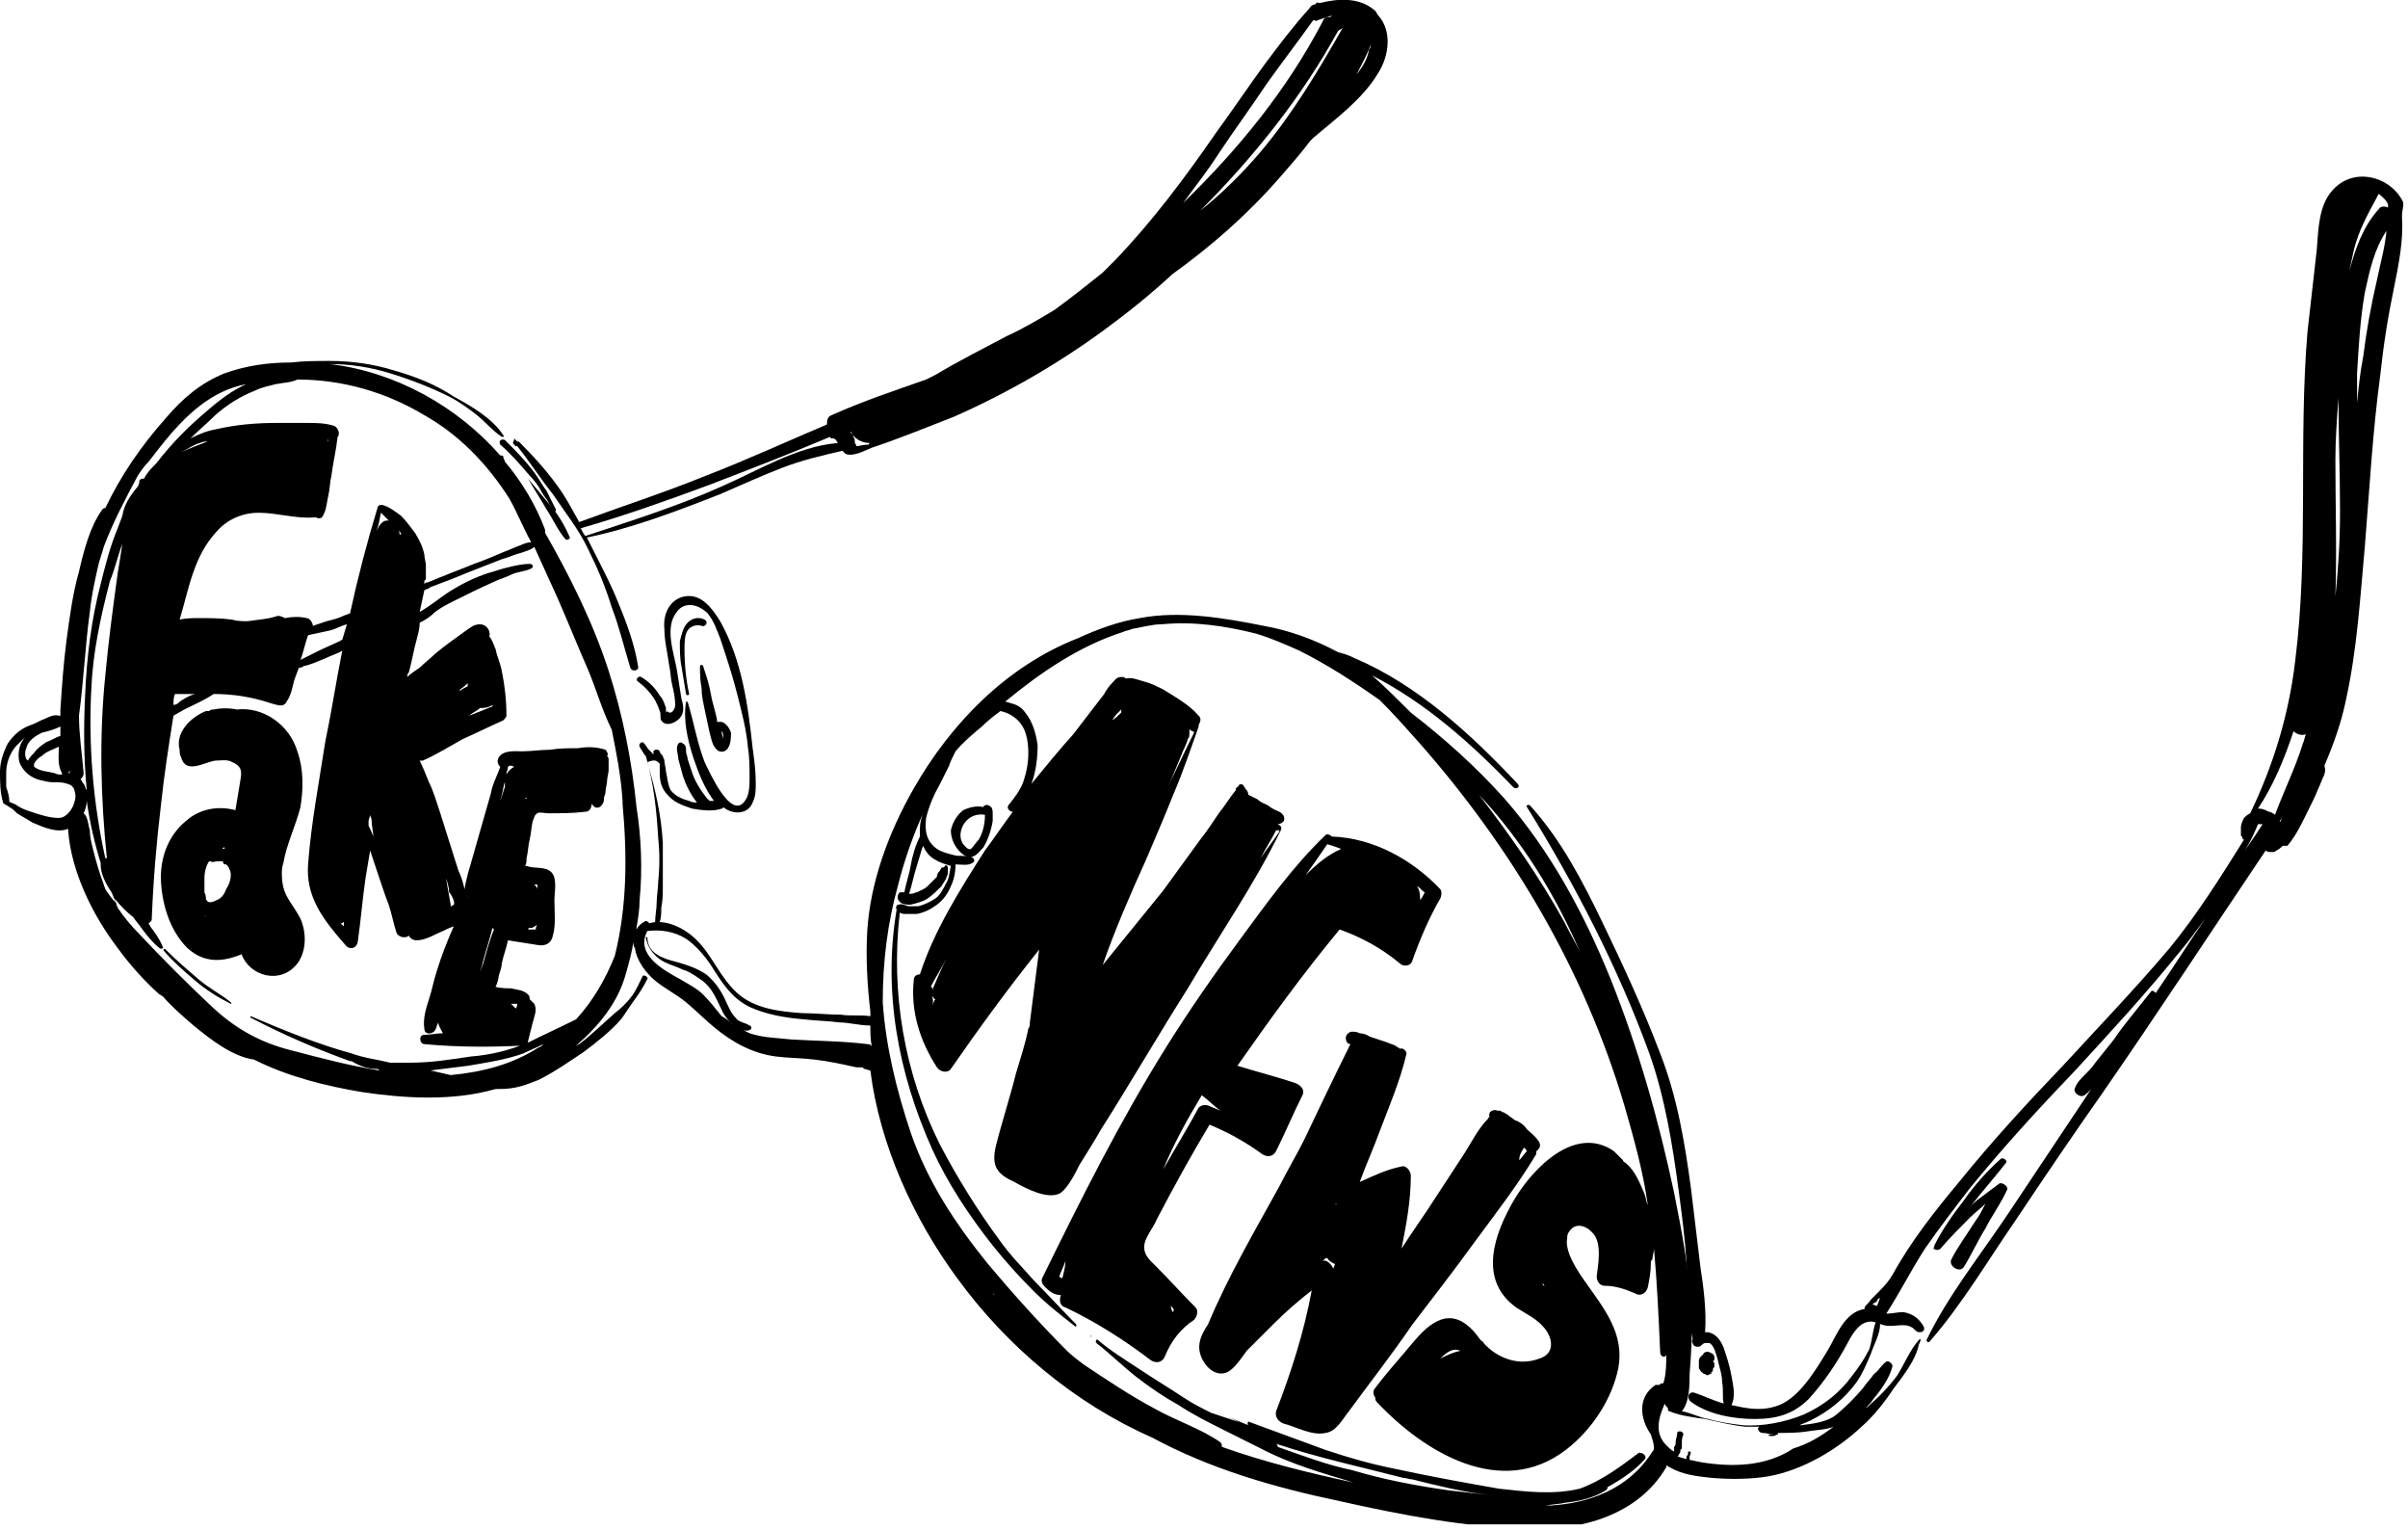 <svg width="274" height="174" viewBox="0 0 274 174" fill="none" xmlns="http://www.w3.org/2000/svg">
<g clip-path="url(#clip0_7_1460)">
<path d="M28.019 106.437C28.019 106.437 28.019 106.613 28.019 106.437C28.019 106.613 28.019 106.613 28.019 106.437C28.019 106.613 28.019 106.613 28.019 106.437ZM25.552 96.392V96.568C25.375 96.568 25.199 96.392 25.023 96.392C25.375 96.568 25.375 96.392 25.552 96.392ZM23.261 104.146C23.261 104.146 23.437 104.146 23.437 104.322C23.437 104.146 23.437 104.322 23.261 104.146C23.437 104.322 23.437 104.322 23.261 104.146C23.437 104.146 23.437 104.146 23.261 104.146ZM25.728 98.331C25.728 98.331 25.728 98.507 25.728 98.331C25.904 98.507 25.904 98.507 25.904 98.507C25.904 98.507 26.08 98.683 26.08 98.859C26.256 99.035 26.256 99.388 26.256 99.564C26.256 100.093 26.08 100.621 25.728 101.15C25.552 101.679 25.199 102.207 24.671 102.384C24.318 102.56 23.966 102.736 23.613 102.56C23.613 102.56 23.613 102.384 23.437 102.384C23.437 102.031 23.437 101.855 23.261 101.502C23.261 100.974 23.261 100.445 23.261 99.916C23.261 99.212 23.437 98.507 23.789 97.978H23.966C24.142 98.154 24.494 97.978 24.671 97.978H24.847C24.671 97.978 25.023 97.978 25.023 97.978C25.023 97.978 25.199 97.978 25.375 97.978C25.375 98.331 25.552 98.331 25.728 98.331C25.552 98.331 25.552 98.331 25.728 98.331ZM32.777 102.207C32.248 101.326 32.072 100.445 32.072 99.388C32.072 99.035 32.072 98.683 32.248 98.154C32.6 96.04 33.658 93.925 34.186 91.81C34.539 89.696 34.539 87.405 33.834 85.466C32.953 82.471 29.957 80.356 26.961 80.709C26.08 80.532 25.199 80.532 24.318 80.709C24.142 80.709 23.966 80.709 23.789 80.885H23.613H23.437C21.675 81.59 19.913 83.352 20.441 85.29C20.441 85.643 20.441 85.819 20.617 86.171C21.146 88.11 23.261 86.7 24.494 86.524C25.023 86.524 25.904 86.347 26.433 86.7C27.666 87.229 27.49 87.933 27.314 88.991C27.138 90.048 26.961 91.106 26.785 92.163C24.847 91.634 22.732 91.987 21.146 93.396C19.032 95.159 18.15 97.802 18.327 100.445C18.503 103.088 19.384 105.908 21.322 107.846C23.261 109.609 25.375 109.432 27.49 108.551C28.371 111.018 31.895 112.076 33.834 109.609C34.891 108.199 34.891 106.084 34.186 104.498C33.834 103.793 33.305 103.088 32.777 102.207Z" fill="black"/>
<path d="M132.342 133.046C133.575 130.05 135.161 127.23 136.747 124.587C137.452 125.116 138.157 125.821 138.862 126.349C138.509 126.173 137.981 125.997 137.628 125.821C137.276 125.645 136.747 125.645 136.395 125.997C135.161 128.288 133.751 130.579 132.342 133.046ZM133.223 148.553C133.399 148.729 133.575 148.905 133.575 149.082L133.399 149.258C133.399 149.082 133.223 148.905 133.223 148.553ZM130.932 152.254C130.932 152.254 131.108 152.254 130.932 152.254C131.108 152.254 131.108 152.254 130.932 152.254C131.108 152.254 130.932 152.254 130.932 152.254ZM120.887 145.381C120.711 145.381 120.711 145.381 120.535 145.205C120.711 144.676 121.064 143.971 121.24 143.443C121.24 143.971 121.064 144.676 120.887 145.381ZM161.242 100.798C161.594 100.974 161.77 101.326 162.123 101.502C161.946 101.855 161.77 102.207 161.594 102.384C161.594 102.031 161.594 101.326 161.242 100.798ZM143.796 128.816C143.972 128.816 143.796 128.816 143.796 128.816V128.816ZM124.764 145.734C124.764 145.91 124.94 145.91 124.94 146.086C124.94 145.91 124.94 145.91 124.764 145.734C124.764 145.91 124.764 145.734 124.764 145.734ZM151.021 96.04C151.021 96.04 151.197 96.04 151.021 96.04C151.726 96.216 152.078 96.392 152.607 96.568C151.021 97.273 149.787 98.331 148.554 99.564C149.435 98.331 150.316 97.097 151.021 96.04ZM131.637 144.148C130.756 143.266 130.051 142.738 130.227 141.504C130.403 140.623 131.284 139.566 131.637 138.685C133.575 134.984 135.514 131.46 137.628 127.935C139.743 128.816 141.681 129.874 143.62 131.284C144.148 131.636 144.853 131.636 145.206 130.931C146.263 128.816 147.144 126.702 148.201 124.587C148.554 123.882 147.849 123.354 147.32 123.177C145.206 122.473 143.091 121.944 140.8 121.239C144.501 115.952 148.201 110.842 152.431 105.732C154.898 106.613 157.189 107.846 159.303 109.609C159.656 109.961 160.537 109.961 160.713 109.256C161.594 106.789 162.651 104.322 163.885 102.207C164.061 101.855 164.061 101.326 163.885 101.15C160.713 97.802 156.307 95.335 151.55 95.159C151.373 94.982 151.021 94.806 150.845 94.982C147.144 98.507 144.148 102.736 141.153 106.789C138.157 110.842 135.337 114.895 132.694 119.124C127.407 127.583 123.002 136.394 118.596 145.381C118.42 145.734 118.596 146.086 118.949 146.438C119.478 146.967 120.006 147.32 120.711 147.32C120.535 147.848 120.535 148.553 121.24 148.729C124.588 150.315 127.936 152.43 130.932 154.721C131.46 155.073 132.165 155.073 132.518 154.368C133.223 152.606 134.28 151.196 135.866 150.139C136.218 149.787 136.395 149.082 136.042 148.729C134.456 147.143 133.046 145.557 131.637 144.148Z" fill="black"/>
<path d="M173.399 130.579C173.575 130.579 173.575 130.755 173.752 130.931C173.399 131.284 173.223 131.636 172.87 131.988C172.87 131.46 173.047 131.107 173.399 130.579ZM150.491 143.443C150.667 143.266 150.843 143.09 151.019 143.09C151.195 143.443 151.548 143.619 151.9 143.795C151.9 143.971 151.724 144.148 151.724 144.324C151.372 143.619 150.843 143.266 150.491 143.443ZM152.077 136.923C152.077 137.099 151.9 137.099 152.077 136.923C151.9 137.099 151.9 136.923 152.077 136.923ZM167.76 141.328C170.227 137.98 172.694 134.808 174.809 131.284C174.809 131.107 174.809 131.107 174.809 130.931C174.985 130.931 174.985 130.755 175.161 130.579C175.338 130.226 175.161 129.874 174.985 129.698C174.633 129.169 174.104 128.816 173.752 128.464C173.399 127.935 172.87 127.583 172.342 127.407C172.166 127.23 171.813 127.054 171.637 126.878C171.461 126.702 171.284 126.702 171.108 126.526C170.932 126.526 170.932 126.526 170.756 126.349H170.58H170.403C170.051 126.173 169.698 126.349 169.522 126.526C169.522 126.702 169.346 126.878 169.522 127.054C169.522 127.054 169.346 127.054 169.346 127.23C168.113 128.464 167.408 130.05 166.35 131.636C165.293 133.222 164.412 134.632 163.355 136.218C162.121 138.156 160.711 140.095 159.478 142.033C160.006 139.39 160.535 136.57 160.535 133.751C160.535 133.222 160.006 132.517 159.478 132.693C157.716 133.046 156.306 133.751 154.72 134.455C155.425 132.517 156.306 130.579 157.011 128.64C158.068 125.821 159.302 123.001 160.006 120.005C160.183 119.653 159.654 119.124 159.302 119.301C159.125 119.124 158.949 119.124 158.773 118.948C158.42 118.772 158.244 118.772 157.892 118.596C157.363 118.42 156.834 118.243 156.306 118.067C156.13 118.067 155.953 117.891 155.777 117.891C155.601 117.715 155.072 117.538 154.72 117.538C154.367 117.362 154.191 117.362 153.839 117.362C153.486 117.362 153.134 117.715 153.134 118.067C153.134 118.42 153.31 118.772 153.663 118.772C151.9 122.296 150.138 125.997 148.376 129.698C147.495 131.46 146.438 133.222 145.556 134.984C142.737 140.095 139.741 145.205 137.45 150.668C136.745 151.725 136.217 152.782 136.569 154.016C136.922 155.249 138.155 156.659 139.565 156.13C140.446 155.778 141.327 154.368 141.856 153.663C142.913 152.606 143.794 151.725 144.852 150.668C146.261 149.258 147.671 148.024 149.257 146.791C148.376 151.549 146.966 155.954 145.204 160.536C145.028 161.241 145.556 161.77 146.085 161.946C147.495 162.298 149.257 163.355 150.843 163.003C152.077 162.827 152.781 161.417 153.486 160.536C155.953 157.188 158.42 154.016 160.711 150.668C163.002 147.672 165.469 144.5 167.76 141.328Z" fill="black"/>
<path d="M78.24 70.84C77.712 71.369 77.536 72.25 77.359 72.955C77.359 73.836 77.359 74.893 77.536 75.774C77.712 76.832 77.888 77.889 78.064 78.946C78.064 79.123 78.417 79.123 78.417 78.946C78.064 77.36 77.888 75.598 77.888 73.836C77.888 73.131 77.888 72.25 78.24 71.721C78.593 71.193 79.298 71.016 79.826 71.193C80.179 71.369 80.707 70.84 80.179 70.488C79.474 70.135 78.769 70.312 78.24 70.84Z" fill="black"/>
<path d="M75.07 86.876C75.07 87.229 75.07 87.581 75.07 87.933C75.07 88.815 75.246 89.696 75.951 90.401C76.656 91.282 77.713 91.634 78.771 91.987C79.828 92.163 81.061 92.339 82.119 91.987C82.119 91.987 82.295 91.987 82.295 91.81C83.352 92.692 85.115 92.692 85.643 91.282C85.996 90.577 85.996 89.872 85.996 88.991C85.996 87.757 85.82 86.348 85.643 85.114C85.115 80.18 84.41 75.07 81.943 70.664C81.062 69.254 79.828 67.492 77.89 67.844C76.127 68.197 75.422 69.959 75.599 71.545C75.599 72.955 75.951 74.188 76.127 75.598C76.304 76.303 76.304 77.184 76.48 77.889C76.656 78.594 76.832 79.475 76.832 80.18C76.832 80.709 76.304 81.413 75.951 80.885C75.775 81.237 75.775 80.885 75.775 80.532C75.599 80.004 75.422 79.475 75.07 79.123C74.541 78.242 73.837 77.537 72.956 77.008C72.603 76.832 72.251 77.36 72.603 77.537C73.308 78.065 74.013 78.77 74.541 79.651C74.718 80.004 74.894 80.356 75.07 80.885C75.246 81.237 75.07 81.766 75.246 81.942C75.775 82.823 77.185 82.118 77.537 81.413C77.89 80.885 77.713 80.004 77.537 79.475C77.361 78.418 77.185 77.184 77.008 76.127C76.656 74.188 75.599 71.369 77.008 69.607C77.89 68.373 79.476 68.726 80.533 69.783C81.238 70.664 81.59 71.721 81.943 72.602C82.647 74.717 83.352 76.832 83.881 78.946C84.41 81.061 84.938 82.999 85.115 85.114C85.291 86.171 85.291 87.405 85.291 88.462C85.291 89.343 85.291 90.401 84.762 91.106C83.176 93.396 80.709 87.757 80.18 86.7C79.299 84.409 78.947 82.118 78.242 79.827H78.066C77.713 81.942 78.242 84.233 78.947 86.348C79.476 87.933 80.18 89.696 81.238 91.106C81.061 91.106 80.885 91.106 80.709 91.106C80.709 91.106 80.709 90.929 80.533 90.929C79.828 90.048 79.123 88.991 78.771 87.933C78.594 87.405 78.418 86.876 78.242 86.348C78.242 85.995 78.066 85.819 78.066 85.466C78.066 85.114 78.066 84.762 77.713 84.585C77.537 84.409 77.361 84.409 77.185 84.585C76.832 85.114 77.185 85.819 77.185 86.348C77.361 87.052 77.537 87.581 77.713 88.286C78.066 89.343 78.594 90.401 79.299 91.282C78.947 91.282 78.771 91.282 78.418 91.106C77.713 90.929 76.832 90.577 76.304 89.872C75.951 89.167 75.951 88.462 75.775 87.757C75.775 87.405 75.599 86.876 75.599 86.524C75.599 86.348 75.422 86.171 75.422 85.995C75.246 85.819 75.07 85.643 75.07 85.466C74.894 85.114 74.189 85.29 74.365 85.643V85.819C74.189 85.643 74.189 85.643 74.013 85.466L73.837 85.29C73.66 85.114 73.484 84.762 73.308 84.585C73.132 84.233 72.603 84.585 72.779 84.938C72.956 85.29 73.132 85.466 73.308 85.819L73.484 85.995C74.365 88.991 74.718 92.163 74.894 95.335C75.07 96.921 75.07 98.683 74.894 100.269C74.894 101.15 74.718 101.855 74.718 102.736C74.718 103.441 74.541 104.146 74.541 105.027C74.541 105.203 74.894 105.379 74.894 105.203C75.246 104.674 75.246 103.97 75.246 103.265C75.422 102.384 75.422 101.679 75.422 100.798C75.422 99.212 75.422 97.449 75.422 95.863C75.246 92.692 74.541 89.696 73.66 86.7C74.541 86.348 74.718 86.524 75.07 86.876C74.894 86.876 74.894 86.876 75.07 86.876Z" fill="black"/>
<path d="M110.49 96.568C110.138 96.745 109.785 96.216 109.609 96.04C109.08 95.335 109.257 94.277 109.785 93.573C110.314 92.868 111.195 92.515 112.076 92.692C112.076 93.573 111.9 94.63 111.371 95.511C111.019 95.863 110.843 96.216 110.49 96.568ZM111.9 96.392C112.428 95.511 112.781 94.454 112.957 93.396C112.957 93.22 112.957 92.868 112.957 92.692C112.957 92.339 112.957 91.987 112.781 91.81C112.605 91.634 112.252 91.458 112.076 91.634C111.9 91.634 111.9 91.81 111.9 91.81C111.195 91.634 110.314 91.81 109.609 92.163C108.904 92.692 108.375 93.573 108.199 94.454C108.199 95.335 108.552 96.216 109.257 96.921C109.609 97.273 110.138 97.626 110.666 97.449C111.195 97.273 111.547 96.745 111.9 96.392Z" fill="black"/>
<path d="M124.058 151.901C124.058 151.901 123.882 151.901 124.058 151.901C123.882 151.901 123.882 151.901 124.058 151.901C123.882 151.901 123.882 151.901 124.058 151.901C124.058 152.077 124.234 152.077 124.234 152.077C124.058 151.901 124.058 151.901 124.058 151.901Z" fill="black"/>
<path d="M193.665 166.351C192.784 166.175 191.727 165.999 190.846 165.646C190.846 165.646 191.022 165.646 191.022 165.47C191.022 165.47 191.198 165.294 191.198 165.118C191.198 164.941 191.198 164.941 191.374 164.765C191.374 164.589 191.374 164.413 191.374 164.237C191.374 163.884 191.374 163.532 191.551 163.179C191.551 163.003 191.374 162.827 191.198 162.827C191.022 162.827 190.846 162.827 190.846 163.003C190.846 163.355 190.67 163.708 190.67 164.06C190.67 164.237 190.67 164.413 190.493 164.589V164.765C190.493 164.941 190.493 164.941 190.493 165.118C190.141 164.941 189.965 164.765 189.612 164.413C188.202 163.003 188.731 161.241 189.436 159.655C189.436 159.831 189.612 160.007 189.788 160.184C189.788 160.36 189.788 160.536 189.965 160.536C191.198 161.065 192.784 161.241 194.018 161.417C195.604 161.77 197.013 162.122 198.599 162.298C199.128 162.298 199.657 162.298 200.185 162.298C199.833 162.474 200.185 163.003 200.538 163.003C201.066 163.003 201.419 163.179 201.948 163.179C201.948 163.179 201.948 163.179 201.771 163.179C201.771 163.179 201.771 163.179 201.595 163.179C201.595 163.179 201.595 163.179 201.419 163.179C201.419 163.179 201.419 163.179 201.243 163.179C201.243 163.355 201.419 163.355 201.419 163.355H201.595H201.771C201.948 163.355 202.124 163.179 202.3 163.179V163.003C203.357 163.003 204.591 163.003 205.648 162.827C206.705 162.651 207.763 162.651 208.644 162.298C207.234 163.355 205.824 164.237 204.062 164.765C200.89 166.88 197.013 166.88 193.665 166.351ZM106.084 112.604C106.084 112.428 106.084 112.252 105.908 112.252C106.437 111.195 107.141 110.137 107.67 109.08C107.141 110.137 106.613 111.371 106.084 112.604ZM127.583 80.709C127.583 80.885 127.583 80.885 127.583 81.061C127.23 81.413 126.878 81.766 126.526 81.942C126.702 81.766 126.878 81.413 127.054 81.237C127.23 81.061 127.407 80.885 127.583 80.709ZM134.455 85.819C134.632 85.29 134.984 84.762 135.16 84.057C135.337 83.88 135.337 83.704 135.337 83.352C135.337 83.352 135.337 83.352 135.337 83.176V82.999C135.513 82.999 135.513 83.176 135.689 83.176C135.689 83.176 135.865 83.176 135.865 83.352C134.808 85.466 133.927 87.405 132.87 89.519C133.398 88.462 133.927 87.052 134.455 85.819ZM145.205 94.454C145.381 94.454 145.557 94.454 145.557 94.454C145.557 94.454 145.557 94.454 145.734 94.454C145.557 94.454 145.557 94.454 145.557 94.63C144.852 95.687 144.148 96.568 143.443 97.626C143.971 96.568 144.676 95.511 145.205 94.454ZM106.084 113.309C106.26 113.485 106.26 113.662 106.437 113.662C106.26 113.838 106.26 114.014 106.084 114.366C106.26 113.838 106.084 113.485 106.084 113.309ZM188.026 165.118C185.383 169.347 180.801 171.109 175.867 171.285C176.572 171.109 177.453 171.109 178.158 170.933C179.744 170.757 181.33 170.404 182.74 169.523C182.916 169.347 182.916 169.347 182.916 169.171C184.502 168.29 186.088 167.232 187.145 165.999C187.498 165.646 186.793 165.118 186.44 165.294C184.326 166.88 182.211 168.466 179.744 169.347C176.748 170.052 173.752 169.699 170.58 169.347C166.527 168.642 162.651 167.937 158.598 167.056C155.954 166.527 153.487 165.823 150.844 164.941C148.024 163.884 145.029 162.827 142.209 161.77C142.033 161.593 141.857 161.946 142.033 162.122C142.385 162.298 142.738 162.474 143.09 162.474C142.738 162.298 142.385 162.298 142.033 162.122C140.799 161.593 139.39 161.065 138.156 160.536C139.037 160.888 139.918 161.241 140.976 161.77C139.918 161.417 138.861 161.065 137.804 160.712C136.746 160.184 135.689 159.655 134.632 158.95C133.046 157.893 131.284 156.835 129.698 155.778C128.112 154.721 126.349 153.663 124.94 152.43C124.763 152.254 124.587 152.606 124.763 152.782C126.349 154.016 127.759 155.426 129.345 156.659C130.931 157.893 132.517 158.95 134.103 159.831C135.689 160.888 137.451 161.77 139.213 162.651C140.623 163.355 142.033 164.06 143.443 164.765C146.791 166.527 150.491 167.585 154.016 168.642C149.082 167.585 143.971 166.351 139.037 164.589C139.037 164.413 139.037 164.237 138.861 164.06C136.57 162.474 133.751 161.593 131.284 160.184C128.64 158.774 125.997 157.012 123.354 155.249C122.649 154.721 121.944 154.192 121.415 153.663C118.243 150.491 115.248 147.143 112.428 143.795C108.727 139.213 105.555 134.455 103.617 128.816C102.031 124.059 100.798 119.124 100.445 114.014C100.445 109.432 100.974 105.027 102.207 100.621C102.912 97.802 103.97 94.806 105.203 92.163C104.851 92.868 104.674 93.573 104.674 94.277C104.674 94.63 104.674 94.806 104.674 95.159C104.146 96.216 103.793 97.449 103.617 98.507C103.441 99.564 103.088 100.445 102.912 101.502C102.736 101.502 102.56 101.502 102.384 101.502C102.031 101.855 102.031 102.384 102.56 102.736C102.912 102.912 103.265 102.912 103.617 102.912C104.322 102.736 105.027 102.56 105.555 102.207C106.084 101.855 106.613 101.326 107.141 100.798C107.318 100.445 107.494 100.269 107.67 99.916C107.67 99.74 107.846 99.564 107.846 99.388C107.846 99.212 107.846 99.212 107.846 99.035C107.846 98.859 107.846 98.859 107.846 98.683C107.846 98.507 107.67 98.331 107.494 98.507C107.494 98.683 107.318 98.683 107.141 98.683C107.141 98.859 106.965 98.859 106.965 99.035C106.789 99.212 106.613 99.388 106.613 99.74C106.26 100.093 105.908 100.445 105.555 100.798C105.203 101.15 104.674 101.326 104.322 101.502C104.146 101.502 103.97 101.679 103.617 101.679H103.441C103.793 100.621 103.97 99.564 104.322 98.507C104.498 97.978 104.674 97.273 104.851 96.745C104.851 96.568 105.027 96.392 105.027 96.216C105.379 96.921 105.732 97.449 106.437 97.802C106.965 98.154 107.67 98.331 108.199 98.507C108.023 99.212 108.023 99.916 107.67 100.445C107.318 101.15 106.965 101.855 106.437 102.207C105.908 102.56 105.203 102.912 104.498 103.088C104.146 103.088 103.793 103.088 103.441 103.088C103.088 103.088 102.736 102.736 102.207 102.912C102.031 102.912 101.855 103.265 102.031 103.441C100.445 112.78 102.207 122.12 106.084 130.755C107.846 134.632 110.313 138.332 112.957 141.68C114.366 143.443 115.952 145.205 117.538 146.791C119.124 148.377 120.71 149.61 122.296 150.844C122.473 151.02 122.473 150.844 122.473 150.668C120.887 149.082 119.301 147.319 117.715 145.734C116.305 144.148 114.895 142.738 113.662 140.976C111.195 137.627 108.904 133.927 106.965 130.226C102.912 122.12 101.326 112.957 102.384 103.793C102.56 103.97 102.912 103.97 103.088 103.97C103.441 103.97 103.97 103.97 104.322 103.97C105.203 103.793 105.908 103.441 106.613 102.912C107.318 102.384 107.846 101.679 108.199 100.798C108.551 100.093 108.727 99.212 108.727 98.331C109.432 98.331 110.137 98.507 110.666 98.154C111.018 97.978 110.842 97.626 110.49 97.449C109.785 97.273 109.08 97.449 108.551 97.273C107.846 97.097 107.141 96.921 106.613 96.568C105.379 95.687 105.203 94.454 105.379 93.044C105.732 91.634 106.26 90.401 106.965 89.167C107.318 88.462 107.67 87.757 108.023 87.052C108.023 86.876 108.375 86.171 108.727 85.466C109.609 84.409 110.666 83.528 111.723 82.647C112.428 81.942 113.133 81.413 113.838 80.885C114.719 81.061 115.6 81.59 116.129 82.294C116.834 83.176 117.01 84.585 117.01 85.643C117.01 86.7 116.834 87.757 116.481 88.815C116.129 89.872 115.424 90.753 114.719 91.634C114.543 91.987 114.895 92.339 115.248 92.339C114.19 93.749 113.133 95.335 112.076 96.745C109.256 101.15 106.26 105.908 104.674 110.842C104.322 110.842 103.97 111.018 103.97 111.547C103.617 115.071 104.674 118.42 106.613 121.415C106.965 121.944 107.846 122.12 108.199 121.591C111.371 117.01 114.719 112.428 118.243 108.023C117.891 110.842 117.538 113.485 117.186 116.305C117.186 116.481 117.186 116.834 117.01 117.01C116.657 118.772 116.129 120.358 115.6 122.12C114.895 124.94 114.014 127.583 113.309 130.402C112.78 132.693 113.485 133.574 115.424 134.455C116.657 135.16 119.301 136.57 120.71 135.689C121.591 134.984 122.296 133.574 122.825 132.517C123.706 131.107 124.587 129.698 125.292 128.464C128.64 123.177 131.812 117.715 135.16 112.428C138.685 106.437 142.738 100.621 145.734 94.454C145.91 94.101 145.734 93.925 145.381 93.749C145.734 93.749 145.91 93.573 146.086 93.396C146.262 92.868 145.91 92.515 145.557 92.339C145.205 92.163 144.676 91.987 144.324 91.634C143.971 91.458 143.443 91.282 143.09 90.929C142.738 90.753 142.385 90.577 142.033 90.401C142.033 90.048 141.857 89.872 141.68 89.696C141.68 89.519 141.504 89.519 141.504 89.343C141.328 89.167 140.976 89.167 140.976 89.343C140.799 89.519 140.799 89.519 140.623 89.696V89.872C139.918 90.753 139.39 91.634 138.685 92.515C137.98 93.573 137.275 94.63 136.57 95.511C135.16 97.449 133.751 99.388 132.341 101.326C130.05 104.146 127.759 106.965 125.468 109.785C126.878 105.732 128.64 101.679 130.402 97.802C131.46 95.335 132.517 92.868 133.574 90.224C134.632 87.757 135.513 85.114 136.394 82.647V82.471C136.57 82.118 136.746 81.766 136.394 81.413C135.337 80.18 133.751 79.299 132.341 78.418C131.636 78.065 130.931 77.713 130.226 77.537C129.521 77.36 128.816 77.008 128.112 77.184C127.935 77.008 127.759 77.008 127.583 77.008C127.054 77.008 126.878 77.36 126.526 77.713C126.173 78.065 125.821 78.594 125.645 78.946C125.116 79.651 124.411 80.532 123.882 81.237C123.354 81.942 122.649 82.823 122.12 83.528C120.534 85.29 118.948 87.229 117.362 89.167C117.891 87.757 118.067 86.171 118.067 84.762C117.891 83.528 117.538 82.118 116.657 81.061C116.305 80.532 115.776 80.18 115.071 80.004C114.895 80.004 114.719 79.827 114.366 79.827C118.42 76.479 122.825 73.484 127.759 71.898C128.112 71.721 128.464 71.721 128.816 71.545C129.874 71.369 131.107 71.016 132.165 71.016C135.865 70.664 139.39 71.193 142.914 72.074C144.676 72.602 146.262 73.307 147.848 74.012C151.02 75.598 154.016 77.537 157.012 79.651C158.598 81.237 160.007 82.823 161.417 84.409C171.99 96.392 180.273 110.313 184.854 125.821C185.912 129.521 186.969 133.222 187.498 137.099C187.321 136.746 187.321 136.394 187.145 135.865C186.616 134.632 186.088 133.222 185.03 132.341C184.854 132.165 184.678 132.165 184.678 131.988C184.326 131.636 183.973 131.284 183.621 130.931C179.215 127.935 174.457 132.87 172.343 136.394C170.052 140.271 168.113 145.557 172.519 148.729C173.576 149.434 174.81 149.963 175.691 151.02C176.748 152.254 176.924 154.016 175.162 154.544C172.871 155.426 170.404 154.544 168.818 152.782C168.818 152.606 168.642 152.606 168.466 152.43C167.232 150.668 165.47 149.082 163.179 150.491C161.946 151.196 160.888 152.606 159.831 153.84C158.774 155.073 157.54 156.483 156.483 157.893C156.13 158.245 156.307 158.774 156.483 158.95C156.483 159.126 156.483 159.302 156.659 159.479C161.946 165.118 170.757 170.58 178.158 164.941C181.154 162.651 183.445 159.126 184.149 155.602C184.854 151.725 182.563 148.905 180.449 145.91C179.568 144.676 177.982 142.385 178.334 140.799C178.334 140.799 178.334 140.799 178.334 140.623C178.334 140.447 178.51 140.095 178.687 139.918C179.568 138.861 180.977 139.742 181.506 140.623C182.211 141.857 181.859 143.795 181.682 145.205C181.682 145.734 182.035 146.262 182.563 146.262C183.797 146.262 184.854 146.615 186.088 147.143C186.616 147.496 187.321 147.143 187.498 146.438C187.674 145.557 187.85 144.676 187.85 143.619C187.85 143.443 187.85 143.443 188.026 143.266C188.026 142.914 188.202 142.385 188.202 142.033C188.555 145.91 188.731 149.787 188.907 153.84C188.907 154.368 189.612 154.545 189.612 154.016C189.612 154.545 189.612 156.483 189.26 157.364C189.26 157.364 189.26 157.364 189.084 157.364C188.907 157.364 188.907 157.54 188.731 157.54C188.555 157.54 188.555 157.54 188.379 157.54C186.264 158.95 186.616 161.417 187.85 163.179C188.379 164.765 188.202 164.941 188.026 165.118ZM145.381 164.589C145.381 164.413 145.381 164.413 145.205 164.237C149.963 165.823 154.897 166.88 159.655 168.113C160.007 168.113 160.36 168.29 160.712 168.29C163.532 168.994 166.351 169.699 169.347 170.052C167.761 169.876 166.351 169.699 164.765 169.523C161.065 168.994 157.364 168.29 153.84 167.232C151.196 166.704 148.377 165.646 145.381 164.589ZM78.065 106.789C79.123 107.494 80.18 108.727 80.885 109.785C82.118 111.723 83.176 113.485 85.29 114.543C87.229 115.424 89.343 115.776 91.458 115.952C92.868 116.129 94.277 116.129 95.511 116.305C96.568 116.305 97.802 116.657 99.035 116.657C99.035 117.538 99.035 118.243 99.212 119.124C99.212 118.948 99.035 118.772 98.683 118.772C95.863 118.42 92.868 118.42 90.048 118.243C88.462 118.067 86.876 118.067 85.29 117.538C84.585 117.186 83.88 116.834 83.352 116.481C82.999 116.129 82.471 115.776 82.118 115.6C81.413 114.719 80.709 113.838 80.004 113.133C79.299 112.428 78.242 111.899 77.36 111.371C75.422 110.313 72.25 108.551 73.66 105.908C75.07 105.732 76.656 105.908 78.065 106.789ZM113.133 147.319C112.957 147.143 112.957 146.967 112.78 146.967C112.957 147.143 113.133 147.143 113.133 147.319ZM179.744 108.199C179.215 107.141 178.51 105.908 177.982 104.851C175.162 99.74 171.814 94.982 168.29 90.401C173.224 95.687 176.924 101.679 179.744 108.199ZM163.884 154.544C163.884 154.368 163.884 154.368 163.884 154.544C164.765 153.663 165.47 153.311 166.175 153.663C165.294 153.84 164.589 154.192 163.884 154.544ZM175.691 146.086C175.691 146.262 175.691 146.262 175.867 146.438C175.691 146.262 175.691 146.262 175.515 146.086C175.515 146.086 175.515 145.91 175.338 145.91C175.338 145.91 175.515 146.086 175.691 146.086ZM6.696 93.044C5.639 93.044 4.582 92.692 3.524 92.339C2.996 92.163 2.467 91.987 1.938 91.634C1.762 91.458 1.586 91.458 1.234 91.282C1.234 91.282 1.057 91.282 1.057 91.106C1.057 90.577 0.881 90.048 0.705 89.519C0.705 88.991 0.705 88.462 0.705 87.933C0.705 86.876 1.057 85.819 1.762 84.938C2.115 84.585 2.467 84.233 2.82 83.88C2.643 84.057 2.643 84.233 2.467 84.409C2.291 84.762 2.115 85.29 2.115 85.819C2.115 86.171 2.115 86.7 2.467 87.229C2.996 88.11 3.877 88.638 4.934 88.815C5.463 88.991 5.991 88.991 6.696 88.991C7.225 88.991 7.754 89.167 8.106 89.343C8.282 89.519 8.459 89.696 8.459 89.872C8.635 90.401 8.635 90.753 8.459 91.282C8.282 91.987 7.577 93.044 6.696 93.044ZM57.976 56.743C58.857 58.329 59.562 60.091 60.443 61.677C60.091 61.677 59.562 61.853 59.21 62.029C58.681 62.206 57.976 62.558 57.448 62.734C56.214 63.263 54.98 63.791 53.923 64.144C52.69 64.673 51.632 65.025 50.399 65.554C49.87 65.73 49.165 66.082 48.637 66.258C48.46 66.258 48.46 66.258 48.284 66.435C48.284 66.258 48.284 66.258 48.284 66.082C48.46 65.906 48.46 65.906 48.46 65.73C48.46 65.377 48.46 64.849 48.46 64.32C48.46 63.968 48.284 63.439 48.284 63.087C48.108 62.206 47.755 61.501 47.227 60.62C46.698 59.915 46.169 59.21 45.641 58.681C44.936 58.152 44.231 57.624 43.526 57.448C43.35 57.448 43.35 57.448 43.35 57.448C43.174 57.448 43.174 57.448 42.998 57.624C41.764 61.677 40.707 65.73 39.826 69.783C39.649 69.783 39.473 69.959 39.297 69.959C38.592 70.312 37.887 70.488 37.182 70.664C36.654 70.84 36.125 71.016 35.596 71.193C35.596 70.84 35.244 70.312 34.892 70.312C34.187 70.135 33.306 70.135 32.424 70.312C32.072 70.135 31.72 69.959 31.367 70.135C30.134 70.488 29.252 70.488 28.195 70.664C27.666 70.664 26.962 70.664 26.433 70.488C25.199 70.312 23.79 70.312 22.556 70.312C22.027 70.312 21.146 70.312 20.442 70.488C21.499 66.963 22.027 63.263 24.671 60.443C25.904 59.033 27.666 58.329 29.429 58.329C31.543 58.329 33.658 59.033 35.773 58.857H35.949C36.301 59.033 36.654 59.033 36.83 58.505C37.182 57.8 37.182 57.095 37.358 56.39C37.535 55.685 37.535 54.804 37.711 54.099C37.887 52.69 38.24 51.28 38.416 49.694C38.768 49.342 38.416 48.637 38.063 48.46C37.006 48.108 35.949 48.108 34.892 48.108C33.834 48.108 32.601 48.108 31.543 48.108C29.252 48.108 26.962 48.284 24.671 48.813C23.613 48.989 22.732 49.342 21.675 49.87C22.556 48.989 23.613 48.108 24.494 47.227C25.904 45.993 27.314 45.112 29.076 44.407C29.781 44.055 30.662 43.879 31.367 43.702C32.248 43.526 33.129 43.526 33.834 43.174C38.944 43.174 43.879 44.584 48.284 47.227C52.337 49.518 55.509 52.866 57.976 56.743ZM51.28 122.296C50.575 122.12 49.694 121.944 48.989 121.768C50.399 121.591 51.809 121.415 53.218 121.239C55.333 120.887 57.624 120.534 59.562 119.829C60.267 119.477 61.148 119.124 61.853 118.772C61.677 118.948 61.501 119.124 61.324 119.124C58.329 121.063 54.98 121.944 51.28 122.296ZM3.877 87.229C3.877 87.052 3.877 87.052 3.877 86.876C4.053 86.524 4.405 86.171 4.758 85.995C5.287 85.466 5.991 85.29 6.696 84.938C6.696 85.995 6.52 87.052 7.049 87.933V88.11C6.696 88.11 6.52 88.11 6.168 87.933C5.463 87.757 4.582 87.757 3.877 87.229ZM7.93 87.581C7.93 87.757 7.93 87.757 7.93 87.933H7.754C7.754 87.933 7.93 87.757 7.93 87.581ZM20.618 51.456C21.323 51.104 22.027 50.575 22.732 50.399C23.085 50.223 23.437 50.223 23.613 50.223C22.732 50.575 21.675 50.927 20.618 51.456ZM37.358 50.399C37.358 50.223 37.358 50.046 37.182 50.046H37.358C37.358 50.223 37.358 50.223 37.358 50.399ZM38.944 72.779C38.768 72.779 38.768 72.955 38.592 72.955C37.887 73.307 37.006 73.66 36.301 74.012C35.596 74.365 34.892 74.717 34.187 75.07C34.539 74.188 34.715 73.131 35.068 72.25C35.949 72.074 36.654 71.898 37.535 71.721C38.24 71.545 38.768 71.193 39.473 71.016C39.297 71.545 39.121 72.25 38.944 72.779ZM45.465 60.796C45.465 60.62 45.465 60.443 45.288 60.267C45.465 60.443 45.641 60.62 45.641 60.796H45.465ZM54.628 80.532C54.804 80.532 54.804 80.532 54.98 80.532C55.333 80.532 55.862 80.356 56.038 80.18V80.356C55.157 80.709 54.276 81.061 53.395 81.413C53.747 81.061 54.276 80.885 54.628 80.532ZM46.346 105.379C46.169 105.379 46.169 105.379 46.346 105.379V105.379ZM39.121 104.851C39.121 105.027 39.121 105.203 39.121 105.379C38.944 105.203 38.944 105.203 38.768 105.027C38.944 105.027 38.944 105.027 39.121 104.851ZM53.218 78.065C53.395 78.065 53.395 78.065 53.218 78.065V78.065ZM52.337 78.594C52.161 78.418 52.161 78.418 52.337 78.594C52.337 78.418 52.337 78.418 52.337 78.418C52.69 78.242 53.042 77.889 53.218 77.713C53.218 77.889 53.218 77.889 53.218 78.065C52.866 78.242 52.513 78.418 52.337 78.594ZM41.94 93.925C41.94 93.749 41.94 93.573 41.94 93.396C41.94 93.22 42.117 92.868 42.117 92.692C42.117 92.868 42.293 93.044 42.293 93.396C42.293 93.925 42.469 94.63 42.469 95.159C42.293 94.63 42.117 94.277 41.94 93.925ZM51.632 102.912C51.632 102.912 51.456 103.088 51.28 103.088V102.912C51.104 101.855 50.927 100.974 50.751 99.916C50.927 100.445 51.104 100.974 51.104 101.502C51.456 101.855 51.809 102.736 51.632 102.912ZM57.448 88.991C57.448 89.167 57.448 89.343 57.448 89.519C57.271 90.048 57.095 90.577 56.919 91.106C56.919 90.929 57.095 90.577 57.095 90.401C57.271 89.872 57.271 89.343 57.448 88.991ZM58.505 87.229C58.152 87.405 57.8 87.757 57.624 88.11C57.624 87.757 57.8 87.581 57.8 87.229C57.976 87.052 58.152 87.052 58.505 87.229C58.505 87.052 58.505 87.052 58.505 87.229ZM59.738 90.753H59.915C59.915 90.929 59.915 90.929 59.738 90.753C59.738 90.929 59.738 90.929 59.738 90.753ZM57.8 99.212C57.8 99.035 57.8 99.035 57.8 99.035C57.8 99.212 57.8 99.212 57.8 99.212ZM61.148 100.621C61.148 100.798 61.148 100.974 61.148 101.15C61.148 100.974 60.972 100.798 60.796 100.621C60.972 100.621 61.148 100.621 61.148 100.621ZM54.98 109.609C54.804 110.137 54.452 110.842 54.276 111.547C54.452 111.018 54.628 110.49 54.804 109.961C55.157 108.551 55.685 106.965 56.038 105.555L56.214 105.732C55.685 106.965 55.333 108.375 54.98 109.609ZM58.681 114.719C58.505 114.543 58.329 114.366 58.152 114.19C58.329 114.19 58.681 114.19 58.857 114.19C58.857 114.19 58.857 114.543 58.681 114.719ZM54.452 115.6C54.276 115.424 54.099 115.424 54.452 115.6V115.6ZM60.972 105.732C60.796 105.732 60.796 105.732 60.972 105.732C60.62 105.732 60.267 105.732 60.091 105.732C60.091 105.732 60.091 105.555 60.267 105.555H60.443C60.62 105.555 60.796 105.379 61.148 105.203C60.972 105.379 60.972 105.555 60.972 105.732ZM53.218 102.207C53.218 102.031 53.218 102.031 53.042 101.855L53.218 102.031V102.207ZM54.452 72.426H54.276C54.276 72.426 54.276 72.426 54.452 72.426ZM8.987 93.396C8.987 93.22 8.987 93.22 8.987 93.044C8.987 93.22 8.987 93.396 8.987 93.396ZM13.921 61.853C13.745 63.087 13.569 64.144 13.393 65.201C12.864 69.078 12.335 72.955 11.983 76.832C11.278 83.704 11.454 90.753 12.159 97.626C12.159 97.626 12.159 97.626 11.983 97.626C10.573 91.282 10.044 84.585 10.397 78.242C10.573 74.188 11.454 70.135 12.512 66.082C13.04 64.849 13.393 63.263 13.921 61.853ZM19.913 78.946C20.794 78.946 21.499 78.946 22.204 78.946C21.499 79.123 20.97 79.475 20.442 79.827C20.265 80.004 20.089 80.18 19.737 80.18C19.737 79.827 19.737 79.299 19.913 78.946ZM9.868 91.106C10.221 93.573 10.749 95.863 11.454 98.154V98.331C11.454 99.388 11.983 100.445 12.688 101.502C12.864 101.855 13.04 102.384 13.216 102.736C12.688 102.207 12.335 101.679 11.983 101.15C11.983 100.974 11.807 100.798 11.807 100.621C11.278 99.212 10.926 97.978 10.573 96.568C10.397 95.863 10.221 95.159 10.221 94.454C10.044 93.925 10.044 93.22 9.692 92.692L9.516 92.515C9.692 92.163 9.868 91.634 9.868 91.106ZM63.439 68.021C64.673 70.84 65.73 73.484 66.963 76.303C67.844 78.418 68.549 80.885 69.607 82.999C70.135 85.643 70.664 88.286 70.84 91.106C70.84 91.282 70.84 91.282 70.84 91.458C71.369 97.273 71.369 103.088 69.959 108.727C68.902 111.371 67.492 113.838 65.554 115.952C63.791 116.834 61.853 117.715 60.091 118.596C57.976 119.477 55.862 120.005 53.571 120.182C51.28 120.534 48.989 120.887 46.698 120.887C45.993 120.887 45.112 120.887 44.407 120.887C42.998 120.534 41.412 120.358 40.002 119.829C36.125 118.772 32.248 117.186 28.548 115.6C28.548 115.6 28.371 115.6 28.548 115.776C32.248 117.715 35.949 119.301 39.826 120.71H40.002C40.883 121.239 41.764 121.591 42.821 121.591C42.998 121.591 42.998 121.591 43.174 121.768C39.826 121.239 36.477 120.358 33.129 119.477C29.605 118.596 26.785 117.01 24.142 114.543C21.323 111.899 18.503 109.08 15.86 106.26C14.979 105.379 14.098 104.322 13.393 103.265C13.216 102.912 13.216 102.56 13.04 102.207C13.745 103.088 14.45 103.793 15.155 104.322C15.507 104.851 15.86 105.203 16.212 105.732C16.741 106.437 17.446 107.318 18.151 107.846C18.327 108.023 18.679 107.846 18.503 107.67C18.151 106.789 17.622 106.084 17.093 105.379C17.093 105.203 16.917 105.203 16.917 105.027C17.093 104.851 17.27 104.851 17.27 104.498C17.446 100.093 17.798 95.863 18.327 91.458C18.679 88.11 19.208 84.762 19.737 81.413C20.089 81.237 20.618 80.885 20.97 80.709C22.027 80.18 23.261 79.651 24.318 78.946C26.609 78.946 28.724 79.299 30.838 80.004C31.543 80.18 32.248 80.532 32.601 79.827C33.129 79.123 33.306 78.065 33.482 77.36C33.658 76.832 33.834 76.479 34.01 75.951C34.187 75.951 34.363 75.951 34.539 75.774C35.42 75.598 36.125 75.246 37.006 74.893C37.711 74.541 38.416 74.365 38.944 74.012C38.24 77.537 37.711 81.061 37.006 84.409C36.301 88.991 35.42 93.573 35.068 98.154C34.715 102.031 36.83 104.674 39.297 107.494C39.649 108.023 40.531 108.023 40.707 107.141C41.059 104.674 41.235 102.384 41.588 99.916C41.764 98.859 41.94 97.802 42.117 96.745C42.469 97.802 42.821 98.859 43.174 99.916C43.526 100.974 43.879 102.031 44.231 102.912C44.584 103.97 44.76 105.027 45.112 106.084C45.288 106.613 46.169 106.789 46.522 106.437C46.698 106.789 47.051 106.965 47.403 106.965C48.46 106.965 49.518 106.26 50.399 105.908C50.751 105.732 51.104 105.555 51.632 105.379C50.927 106.965 50.223 108.727 49.694 110.49C49.342 111.547 49.165 112.604 48.813 113.662C48.46 114.719 48.108 115.952 48.284 117.01C48.284 117.715 49.165 117.715 49.518 117.186C49.694 116.834 49.694 116.657 49.87 116.305C49.87 116.657 50.223 117.186 50.399 117.538C49.694 117.538 48.989 117.715 48.284 117.715C47.579 117.715 47.755 118.772 48.284 118.772C51.985 119.124 55.685 119.124 59.386 118.948C59.738 118.948 60.091 118.772 60.091 118.42C60.267 117.715 60.443 117.01 60.62 116.305C60.796 115.6 61.148 114.895 60.796 114.19C60.62 114.014 60.443 113.838 60.267 113.662C60.267 113.485 60.267 113.309 60.091 113.133C59.562 112.604 58.857 112.604 58.152 112.428C57.8 112.428 56.919 112.428 56.39 112.252C56.566 111.899 56.743 111.371 56.743 111.018C56.919 110.49 57.095 109.961 57.095 109.609C57.271 108.727 57.624 107.846 57.8 106.965C58.857 107.141 60.091 107.318 61.148 107.494C62.029 107.67 62.734 107.318 62.91 106.437C63.263 105.203 63.087 103.793 63.087 102.384C63.087 101.502 63.439 99.916 62.734 99.212C62.029 98.507 60.796 98.859 59.915 98.507C59.915 98.507 59.915 98.507 59.738 98.507C59.915 98.331 59.915 97.802 59.915 97.626C60.091 96.921 60.091 96.216 60.267 95.511C60.443 94.806 60.443 94.101 60.62 93.396C60.796 93.044 60.796 92.692 61.148 92.515C61.324 92.339 62.029 92.515 62.382 92.515C63.791 92.515 65.201 92.515 66.611 92.339C67.14 92.339 67.316 91.81 67.316 91.458C67.492 91.634 67.492 91.634 67.668 91.81C68.021 91.987 68.373 91.81 68.549 91.458C68.726 91.282 68.726 90.929 68.726 90.753C68.726 90.577 68.902 90.401 68.902 90.048C68.902 89.696 69.078 89.167 69.078 88.815C69.078 88.462 69.254 87.933 69.254 87.581C69.254 87.229 69.254 86.7 69.254 86.348C69.254 86.171 69.078 85.995 69.078 85.995C69.254 85.819 69.078 85.466 68.902 85.29C67.844 84.938 66.787 84.938 65.73 85.114C64.673 85.114 63.615 85.114 62.558 85.29C61.501 85.29 60.443 85.466 59.386 85.466C58.681 85.466 57.271 85.29 56.743 86.171C56.566 86.524 56.566 86.876 56.919 87.229C56.566 88.286 56.038 89.167 55.862 90.224C55.509 91.458 55.157 92.692 54.804 93.925C54.452 95.159 54.099 96.392 53.747 97.626C53.395 98.859 53.042 99.916 52.866 101.15C52.69 100.445 52.513 99.74 52.161 99.035C51.456 96.745 50.751 94.63 50.046 92.339C49.694 91.282 49.342 90.048 48.813 88.991C48.46 88.11 48.108 87.229 47.755 86.524C47.932 86.524 47.932 86.524 48.108 86.524C49.694 85.819 51.104 84.938 52.69 84.057C54.276 83.352 55.685 82.647 57.271 81.942C57.448 81.766 57.624 81.59 57.624 81.413C57.624 79.651 57.448 78.065 57.095 76.303C56.919 75.422 56.566 74.717 56.39 73.836C56.214 73.484 56.038 72.779 55.685 72.426C55.862 71.721 55.333 71.016 54.628 71.016C53.923 71.016 53.571 71.369 53.042 71.721C51.809 72.602 50.575 73.484 49.518 74.365C48.989 74.893 48.284 75.422 47.755 75.951C47.227 76.303 46.698 76.656 46.346 77.008C46.346 76.832 46.346 76.656 46.522 76.479C46.874 75.246 47.051 74.012 47.403 72.779C47.579 72.074 47.755 71.545 47.755 70.84C48.46 70.488 48.989 70.135 49.518 69.607C50.223 69.078 50.927 68.726 51.632 68.373C53.042 67.668 54.452 66.963 56.038 66.258C56.743 65.906 57.448 65.73 58.152 65.377C58.857 65.025 59.738 65.025 60.443 64.673C60.796 64.496 60.62 64.144 60.267 64.144C59.562 64.144 58.681 64.32 57.976 64.496C57.095 64.673 56.214 65.025 55.509 65.201C53.923 65.73 52.513 66.435 51.104 67.316C50.046 68.021 48.989 68.902 47.755 69.607C47.932 68.726 48.108 68.021 48.284 67.14C48.637 66.963 48.813 66.963 48.989 66.787C50.399 66.258 51.809 65.73 53.042 65.201C54.452 64.673 55.685 64.144 57.095 63.615C57.8 63.439 58.505 63.087 59.21 62.91C59.738 62.734 60.443 62.558 60.796 62.206C61.677 64.144 62.558 66.082 63.439 68.021ZM43.35 58.329C43.702 58.681 44.055 59.033 44.231 59.21C43.879 59.21 43.702 59.21 43.35 59.562C43.174 59.738 42.998 60.091 42.821 60.443C43.174 59.562 43.174 59.033 43.35 58.329ZM11.807 62.206C12.864 59.386 14.274 56.743 15.684 54.099C16.036 53.571 16.388 53.042 16.917 52.513C18.679 50.223 20.442 47.932 22.732 46.169C24.318 44.936 26.081 44.055 28.019 43.702C26.433 44.407 25.023 45.465 23.613 46.698C21.499 48.46 19.56 50.399 17.798 52.69C17.27 53.218 16.741 53.747 16.388 54.452C16.388 54.452 16.388 54.452 16.212 54.452C16.036 54.452 15.86 54.628 15.86 54.628C15.86 54.804 15.86 54.98 15.684 55.333C14.802 56.39 14.098 57.448 13.921 58.681C13.745 59.21 13.569 59.562 13.393 60.091C12.512 62.206 11.983 64.32 11.454 66.435C10.397 70.488 9.868 74.717 9.692 78.946C9.516 82.471 9.516 86.171 9.868 89.872C9.692 89.696 9.692 89.343 9.516 89.167C9.34 88.991 9.34 88.815 9.163 88.638C9.34 88.462 9.516 88.286 9.516 87.933C9.34 85.819 8.987 83.528 8.987 81.413C9.516 77.537 9.692 73.484 10.221 69.607C10.397 67.844 10.749 66.258 11.102 64.673C11.278 63.791 11.63 62.91 11.807 62.206ZM4.758 83.352C5.463 83.176 6.168 82.999 6.873 82.647C6.873 82.999 6.873 83.352 6.873 83.704C6.344 83.88 5.815 84.233 5.287 84.409C4.758 84.762 4.229 85.114 3.877 85.643C3.701 85.819 3.348 86.171 3.172 86.524L2.996 86.348C2.82 85.995 2.82 85.466 2.996 85.114C3.172 84.233 4.053 83.704 4.758 83.352ZM218.336 152.43C217.279 153.663 216.75 155.073 215.869 156.483C214.812 157.893 213.754 158.95 212.345 160.184C212.521 159.831 212.873 159.655 213.049 159.302C213.93 158.245 214.988 156.835 215.34 155.426C215.34 155.073 214.812 154.721 214.635 154.897C214.107 155.249 213.754 155.954 213.226 156.307C212.873 156.835 212.345 157.364 211.992 157.893C211.111 158.95 210.054 160.007 208.996 160.888C207.939 161.77 206.353 161.946 204.943 162.122H204.767C205.119 161.946 205.648 161.769 206.001 161.593C208.115 160.536 209.877 159.126 211.287 157.188C211.992 156.13 212.345 155.249 212.873 154.016C213.226 152.959 213.93 151.725 213.93 150.668C213.93 150.315 213.402 150.139 213.402 150.491C213.049 151.549 213.049 152.43 212.697 153.487C212.168 154.545 211.463 155.602 210.759 156.483C209.349 158.421 207.587 159.831 205.296 160.888C203.181 161.77 200.538 162.298 198.247 162.122C196.837 161.946 195.604 161.77 194.37 161.417C193.313 161.241 192.432 160.712 191.374 160.536C192.255 159.479 192.255 157.54 192.255 156.307C192.432 154.016 192.608 151.549 192.432 149.258C192.255 144.676 191.374 140.095 190.493 135.689C188.731 127.407 186.44 119.301 183.268 111.371C180.273 103.97 176.396 96.745 171.109 90.753C167.937 87.229 164.413 84.057 160.536 81.061C159.126 79.651 157.716 78.242 156.13 76.832C162.298 80.004 167.409 84.585 172.166 89.519C172.519 89.872 173.048 89.519 172.695 89.167C167.409 83.528 161.241 77.889 154.192 74.893C153.487 74.541 152.959 74.365 152.254 74.188C149.61 72.779 146.791 71.721 143.795 71.193C139.39 70.312 134.279 69.43 129.698 70.312C127.407 70.664 124.94 71.545 122.649 72.602C114.543 75.774 108.199 82.294 103.97 89.696C101.15 94.63 99.035 100.269 98.683 105.908C98.507 108.904 98.683 112.076 99.035 115.071C99.035 115.248 99.035 115.424 99.035 115.6C97.978 115.424 96.745 115.6 95.687 115.424C94.277 115.424 92.692 115.248 91.282 115.248C88.638 115.071 85.819 114.719 83.88 112.957C81.942 111.195 81.061 108.727 79.299 106.965C77.889 105.555 75.774 104.498 73.836 105.027C73.836 104.851 73.484 104.674 73.307 104.851C72.955 105.027 72.602 105.379 72.426 105.732V105.555C72.602 104.498 72.779 103.441 72.779 102.384C73.131 98.859 72.955 95.159 72.426 91.81C71.898 86.524 70.84 81.237 69.254 76.303C67.492 70.84 64.849 65.554 62.029 60.62C62.029 60.443 62.029 60.443 62.029 60.267C60.972 57.448 59.386 54.804 57.448 52.513C57.448 52.337 57.271 52.161 57.271 51.985C57.271 51.809 57.095 51.809 56.919 51.809C51.985 46.169 44.936 42.293 37.535 41.412C39.826 41.412 42.117 41.764 44.407 42.469C46.698 43.174 48.989 44.055 51.104 45.112C52.161 45.641 53.395 46.522 54.276 47.227C55.157 47.932 56.038 48.989 57.095 49.694C57.271 49.694 57.448 49.694 57.271 49.518C56.038 47.579 53.571 46.169 51.632 45.112C49.518 43.702 47.227 42.821 44.76 42.117C42.469 41.412 40.002 41.059 37.535 41.059C36.125 41.059 34.539 41.059 33.129 41.235C30.486 41.235 28.019 41.588 25.552 42.469C22.909 43.526 20.794 45.288 18.855 47.579C16.036 50.751 13.745 54.099 11.983 57.8C11.807 57.8 11.807 57.8 11.63 57.976C10.221 59.915 9.516 62.734 8.987 65.025C8.282 67.492 7.93 70.135 7.577 72.779C7.225 75.422 7.049 78.065 6.873 80.709C6.873 80.885 6.873 81.237 6.873 81.413C6.873 81.413 6.873 81.413 6.696 81.413C6.168 81.237 5.463 81.59 5.11 81.766C4.582 81.942 4.053 82.294 3.524 82.471C2.467 82.823 1.586 83.528 0.881 84.585C0.352 85.643 0 86.7 0 87.757C0 88.815 0 90.224 0.352 91.282C0.352 91.458 0.529 91.458 0.529 91.458C0.705 91.634 0.881 91.634 1.057 91.81C1.41 91.987 1.586 92.163 1.938 92.515C2.467 92.868 3.172 93.22 3.701 93.573C4.934 94.101 6.52 94.806 7.754 94.277C7.754 94.277 7.754 94.277 7.754 94.454C8.106 99.212 10.573 104.146 13.393 107.846C14.802 109.785 16.388 111.547 18.151 113.133C18.327 113.133 18.327 113.309 18.503 113.309C19.56 114.543 20.794 115.6 22.027 116.657C23.966 118.243 26.433 120.182 28.9 120.534C32.777 122.473 37.006 123.53 41.235 124.235C45.993 124.94 51.456 125.292 56.39 123.882C57.095 123.882 57.8 123.882 58.681 123.706C59.562 123.53 60.443 123.177 61.324 122.825C63.087 121.944 64.849 120.71 66.435 119.653C67.844 118.596 69.43 117.362 70.664 115.952C71.193 115.248 71.721 114.366 72.25 113.662C72.779 112.957 73.307 112.076 73.66 111.371C73.836 111.195 73.307 110.842 73.131 111.018C72.779 111.723 72.426 112.604 71.898 113.309C71.369 114.014 70.664 114.719 69.959 115.248C68.549 116.481 67.316 117.715 65.906 118.772C65.73 118.772 65.73 118.948 65.554 118.948C68.197 116.657 70.312 114.014 71.193 110.842C71.545 109.609 71.898 108.375 72.074 107.141C72.074 107.318 72.074 107.67 72.25 107.846C72.426 109.256 73.484 110.666 74.541 111.547C75.598 112.428 77.008 113.133 78.065 114.014C79.123 114.895 80.18 115.952 81.237 116.834C83.352 118.596 85.643 119.829 88.286 120.182C89.696 120.358 91.282 120.358 92.692 120.534C94.277 120.71 95.863 121.063 97.449 121.415C97.626 121.415 97.802 121.415 97.978 121.415C98.154 121.415 98.154 121.415 98.331 121.591C98.507 121.591 98.859 121.768 99.035 121.768C100.093 130.226 103.97 138.685 108.904 145.381C114.543 153.135 122.296 159.655 131.107 163.532C137.627 167.056 144.852 169.171 152.43 170.757C159.479 172.343 166.88 173.752 174.105 173.929C179.92 174.105 186.44 172.343 189.612 166.88V166.704C189.788 166.704 189.788 166.88 189.965 166.88C191.374 167.761 193.137 167.937 194.723 168.113C196.837 168.29 199.128 168.29 201.243 167.937C205.12 167.232 208.996 164.941 211.816 162.298C213.226 161.065 214.459 159.479 215.516 157.893C216.574 156.483 217.984 154.721 218.336 152.959C218.688 152.254 218.512 152.254 218.336 152.43Z" fill="black"/>
<path d="M268.91 40.531C268.557 42.293 268.381 44.055 268.205 45.817C268.205 44.76 268.205 43.526 268.205 42.469C268.381 39.473 268.557 36.301 269.086 33.306C269.615 30.838 270.143 28.371 271.553 26.257C271.377 28.195 270.848 29.957 270.496 31.72C269.791 34.715 269.262 37.711 268.91 40.531ZM256.927 93.749C256.927 93.749 257.103 93.749 256.927 93.749C257.103 93.749 257.103 93.749 256.927 93.749C257.103 93.749 257.103 93.749 256.927 93.749C257.103 93.749 257.103 93.749 256.927 93.749C257.103 93.749 257.103 93.749 257.103 93.749H257.279C257.279 93.749 257.279 93.749 257.455 93.749C256.574 95.159 255.517 96.568 254.636 97.978C255.517 96.745 256.398 95.159 256.927 93.749ZM260.98 83.176C261.332 83.528 261.861 83.704 262.39 83.528C262.213 83.88 262.213 84.233 262.037 84.585C261.156 87.405 259.922 89.872 258.865 92.692C258.689 92.515 258.337 92.339 258.16 92.339C257.808 92.163 257.455 91.987 257.103 91.987H256.927C258.689 89.343 259.923 86.348 260.98 83.176ZM266.266 58.152C266.266 61.324 266.09 64.496 265.738 67.844C265.914 62.734 265.738 57.448 265.738 52.337C265.738 50.046 265.914 47.579 266.09 45.288C266.09 49.518 266.266 53.747 266.266 58.152ZM259.394 93.396C259.57 93.22 259.57 93.044 259.746 92.868C259.57 93.044 259.57 93.396 259.394 93.573C259.57 93.573 259.394 93.396 259.394 93.396ZM271.729 23.261C271.905 23.261 271.905 23.261 271.729 23.261C271.729 23.437 271.729 23.613 271.729 23.613C271.377 23.437 270.848 23.437 270.672 23.79C268.91 25.728 268.029 28.195 267.324 30.838C267.5 29.957 267.676 29.252 267.852 28.371C268.381 26.257 269.438 24.318 270.496 22.38C270.496 22.204 270.672 22.204 270.672 22.027C271.024 22.38 271.553 22.732 271.729 23.261ZM213.929 147.672C213.753 148.024 213.753 148.201 213.577 148.553C213.401 148.553 213.224 148.377 213.048 148.377C213.224 148.201 213.401 148.201 213.577 148.024C213.577 147.848 213.753 147.672 213.929 147.672ZM273.315 22.732C271.729 19.913 267.676 19.032 265.385 21.675C263.799 23.437 263.799 26.257 263.623 28.371C263.271 31.543 262.918 34.539 262.566 37.711C261.508 50.223 262.742 62.734 261.156 75.246C260.451 81.237 258.689 87.052 256.046 92.515C255.693 92.692 255.517 92.868 255.341 93.044C255.165 93.396 254.988 93.749 254.988 94.101C254.988 94.277 254.988 94.454 254.988 94.63V94.806V94.982C254.988 95.159 255.165 95.159 255.165 95.335C255.165 95.511 255.341 95.511 255.341 95.511C252.697 99.74 250.054 103.97 246.882 107.846C243.005 112.428 238.776 116.834 234.723 121.239C230.67 125.468 226.617 129.874 222.916 134.455C220.273 137.627 217.454 141.152 215.339 145.029C215.163 145.205 215.163 145.381 214.987 145.557C214.634 146.086 214.105 146.615 213.577 147.143C213.401 147.319 213.048 147.672 212.872 147.848C212.696 148.201 212.343 148.377 212.167 148.729V148.905C209.876 149.258 208.995 151.901 207.938 153.663C206.528 155.954 204.59 159.302 201.946 160.007C200.184 160.536 198.598 160.184 197.012 159.831C197.541 158.774 197.188 157.54 197.012 156.483C196.836 155.426 196.483 154.368 196.131 153.311C195.779 152.43 195.25 151.725 194.369 151.549C194.193 151.549 194.016 151.549 194.016 151.549C194.193 149.082 193.84 146.438 193.488 144.148C193.135 141.152 192.783 138.332 192.43 135.337C191.726 130.05 190.844 124.763 188.906 119.829C186.968 114.719 184.677 109.785 182.386 105.027C180.095 100.269 177.628 95.511 174.104 91.634C173.927 91.458 173.575 91.634 173.751 91.81C179.214 100.621 184.148 110.137 187.672 119.829C189.435 124.763 190.316 130.226 191.021 135.513C191.373 138.156 191.726 140.799 191.902 143.619C192.078 146.438 191.902 149.61 192.607 152.254C192.607 152.43 192.43 152.606 192.607 152.782C192.607 153.135 193.135 153.311 193.488 153.135C193.664 152.959 193.84 152.782 194.016 152.782C194.193 152.782 194.369 152.782 194.545 152.782C195.074 153.135 195.25 154.016 195.426 154.544C195.602 155.426 195.955 156.307 195.955 157.188C196.131 158.069 195.955 158.95 196.131 159.655C194.898 159.302 193.84 158.774 192.783 158.421C192.078 158.245 191.902 159.126 192.43 159.479C194.369 160.888 197.188 161.417 199.655 161.417C202.123 161.417 204.061 160.888 205.823 159.126C207.585 157.188 208.995 155.073 210.229 152.782C210.581 152.077 211.11 151.196 211.815 150.668C212.696 150.139 213.224 150.315 214.105 150.668C215.515 151.196 216.925 150.139 217.982 151.373C218.335 151.725 219.216 151.549 218.863 150.844C218.335 149.963 217.63 149.434 216.573 149.258C215.868 149.258 215.339 149.434 214.634 149.434C216.22 146.967 217.454 144.5 219.04 142.033C220.626 139.742 222.388 137.451 224.15 135.16C228.027 130.402 232.08 125.997 236.133 121.768C240.186 117.362 244.239 112.957 247.94 108.375C248.997 107.141 249.878 105.908 250.935 104.498C248.997 107.318 247.235 110.137 245.296 112.957C245.12 112.78 244.944 112.604 244.768 112.78C244.063 113.662 243.358 114.543 242.653 115.424C241.948 116.305 241.243 117.186 240.538 118.243C239.833 119.124 239.129 120.005 238.424 120.887C238.071 121.415 237.719 121.768 237.19 122.296C236.838 122.649 236.309 123.177 236.133 123.706C235.78 124.235 236.662 124.94 237.19 124.587C237.719 124.235 238.071 123.706 238.424 123.354C238.424 123.177 238.6 123.177 238.6 123.001C238.424 123.177 238.248 123.354 238.071 123.706C234.899 128.464 231.727 133.222 228.555 137.98C225.383 142.738 221.683 147.319 219.216 152.43C219.216 152.606 219.392 152.782 219.568 152.606C223.269 148.377 226.265 143.266 229.437 138.685C232.608 133.927 235.957 128.993 239.305 124.235C245.649 115.071 251.64 105.908 257.808 96.745C257.984 96.921 258.16 96.921 258.513 96.921C258.689 96.921 258.865 96.921 259.041 96.745C259.394 96.568 259.57 96.392 259.746 96.216H259.923C260.099 96.216 260.099 96.216 260.275 96.216C261.332 94.982 262.037 93.396 262.742 91.987C263.094 91.282 263.447 90.577 263.799 89.696C263.976 89.343 264.152 88.815 264.328 88.462C264.504 88.11 264.68 87.581 264.504 87.229V87.052C265.562 84.585 266.443 82.118 266.971 79.475C268.205 73.836 268.557 68.021 269.086 62.206C269.615 55.685 269.967 49.165 270.848 42.645C271.201 39.297 271.729 35.949 272.434 32.601C272.963 29.957 273.491 27.314 273.315 24.671C273.315 23.613 273.668 23.261 273.315 22.732Z" fill="black"/>
<path d="M66.081 60.091C71.015 58.681 75.949 56.919 80.707 55.157C85.289 53.395 89.87 51.632 94.452 49.694C94.452 49.87 94.628 49.87 94.805 49.87C94.981 49.87 95.157 50.046 95.333 50.399C90.751 50.751 86.17 53.571 82.117 55.333C77.006 57.624 71.896 59.21 66.609 60.972C66.433 60.796 66.257 60.443 66.081 60.091ZM138.683 17.446C140.445 14.802 142.384 12.159 144.146 9.516C145.908 7.049 147.67 4.758 149.433 2.291C149.609 2.291 149.785 2.467 149.961 2.291C150.49 2.115 151.018 1.938 151.547 1.762L151.371 1.938C151.019 1.938 150.666 1.938 150.49 2.467C146.437 10.221 140.974 16.917 134.63 23.085C136.04 21.146 137.45 19.384 138.683 17.446ZM154.367 8.459C154.895 7.401 155.6 6.168 155.953 5.11C155.953 5.287 155.953 5.463 155.776 5.639C155.6 6.696 155.072 7.577 154.367 8.459ZM97.448 50.751C97.448 50.575 97.272 50.399 97.272 50.399C97.272 50.223 97.272 49.87 97.095 49.694C97.095 49.518 96.919 49.342 96.743 49.165C96.743 49.165 96.743 49.165 96.919 49.165C96.919 49.165 96.919 49.165 96.919 49.342C97.448 50.046 98.153 50.399 99.034 50.399C99.034 50.399 98.858 50.399 98.858 50.575C98.153 50.575 97.8 50.751 97.448 50.751ZM152.252 3.524C152.428 3.348 152.604 3.348 152.781 3.172C149.961 8.106 147.142 12.864 143.441 17.27C141.326 19.737 139.036 22.027 136.568 23.966C142.736 17.798 148.199 10.926 152.252 3.524ZM58.503 50.575L58.679 50.751C58.679 50.751 58.679 50.751 58.856 50.751C60.266 52.513 61.499 54.452 62.909 56.214C64.319 58.329 65.904 60.267 66.962 62.558C68.019 64.673 68.9 66.787 69.605 69.078C70.486 71.369 71.015 73.66 71.72 75.951C71.896 76.479 72.777 76.303 72.601 75.774C72.248 73.484 71.367 71.016 70.486 68.902C69.605 66.611 68.371 64.32 67.314 62.206C67.138 61.853 66.962 61.501 66.786 61.148C71.896 60.091 77.006 58.152 81.941 56.214C84.407 55.157 86.698 54.099 88.989 53.218C91.28 52.337 93.571 51.809 95.862 51.28C96.038 51.456 96.214 51.632 96.214 51.632C97.095 51.985 98.329 51.28 99.21 50.927C102.382 49.87 105.378 48.637 108.55 47.403C114.541 44.76 120.356 41.412 125.643 37.535C128.286 35.596 130.929 33.482 133.397 31.191C137.802 28.019 141.855 24.494 145.556 20.265C146.789 18.855 148.023 17.446 149.08 16.036C149.256 15.86 149.433 15.684 149.433 15.684C151.9 13.569 155.072 11.278 156.834 8.282C158.067 6.344 158.42 3.524 156.834 1.762C156.658 1.586 156.658 1.41 156.481 1.234C154.719 -0.352 152.252 -0.176 150.137 0.352C149.961 0.352 149.961 0.176 149.785 0.352L149.609 0.529H149.433C149.08 0.705 149.08 0.881 148.904 1.057C147.142 2.996 145.556 5.11 143.97 7.225C142.031 9.868 140.269 12.512 138.331 15.155C134.806 20.265 131.106 25.199 126.876 29.605C126.348 30.134 125.995 30.486 125.467 31.015C123.704 32.424 121.942 33.834 120.004 35.244C118.242 36.301 116.479 37.358 114.541 38.24C111.898 39.649 109.078 41.059 106.435 42.645C106.083 42.821 105.73 42.998 105.378 43.174C101.853 44.407 98.153 45.641 94.628 47.227C94.1 47.403 94.1 47.932 94.1 48.284C89.518 50.223 84.936 52.337 80.355 54.099C75.597 56.038 70.662 57.624 65.904 59.386C65.2 58.152 64.671 57.095 63.966 56.038C62.556 53.923 60.794 51.985 59.032 50.223H58.856C58.856 50.223 58.856 50.223 58.679 50.046L58.503 49.87V50.046C58.327 50.399 58.327 50.399 58.503 50.575Z" fill="black"/>
<path d="M75.599 109.432C76.304 109.785 77.009 109.961 77.714 110.313C78.418 110.49 79.123 111.018 79.652 111.371C81.062 112.252 81.591 113.838 82.295 115.248C82.824 116.129 84.058 117.538 85.291 117.186C85.644 117.01 85.467 116.657 85.291 116.657C84.762 116.305 84.058 116.305 83.705 115.776C83.176 115.248 83 114.719 82.648 114.014C82.119 112.78 81.414 111.723 80.357 110.842C79.3 110.137 78.242 109.785 77.009 109.432C75.599 109.08 73.661 108.551 73.661 106.613H73.484C73.661 107.846 74.542 108.904 75.599 109.432Z" fill="black"/>
<path d="M220.805 142.033C221.862 140.799 223.096 139.566 224.153 138.509C224.682 137.98 225.387 137.451 225.915 136.923C225.563 137.627 225.21 138.332 224.682 139.037C223.801 140.447 222.743 141.857 222.038 143.266C221.686 143.971 222.919 144.852 223.448 144.148C224.329 142.738 225.034 141.152 225.915 139.742C226.62 138.332 227.677 136.923 228.382 135.337C228.559 134.984 227.854 134.455 227.501 134.632C226.796 135.16 226.091 135.689 225.387 136.218C224.858 136.57 224.329 137.099 223.801 137.627C223.977 137.451 224.153 137.275 224.329 137.099C225.563 135.513 226.973 133.927 228.206 132.341C228.559 131.988 227.854 131.636 227.677 131.812C226.091 133.222 224.682 134.808 223.448 136.57C222.215 138.156 220.981 139.918 220.1 141.68C220.1 141.68 220.1 141.68 220.1 141.857C219.748 142.033 220.452 142.385 220.805 142.033Z" fill="black"/>
<path d="M192.255 165.118C192.079 165.118 192.079 165.118 192.079 165.294C192.079 165.47 192.079 165.47 191.902 165.646V165.823C191.902 165.823 191.902 165.823 191.902 165.999C191.902 165.999 191.902 166.175 192.079 166.175H192.255C192.255 166.175 192.255 166.175 192.255 165.999V165.823V165.646C192.431 165.294 192.431 165.118 192.255 165.118Z" fill="black"/>
<path d="M194.898 155.602V155.426C194.898 155.426 194.898 155.426 194.898 155.602ZM194.37 154.544C194.37 154.544 194.37 154.368 194.37 154.544C194.37 154.368 194.37 154.368 194.37 154.544C194.37 154.368 194.37 154.368 194.37 154.544C194.37 154.368 194.37 154.368 194.37 154.544C194.37 154.368 194.37 154.368 194.37 154.544ZM195.075 154.721V154.544C195.075 154.368 195.075 154.368 195.075 154.368C195.075 154.192 194.898 154.016 194.898 154.016C194.546 153.84 194.37 153.663 194.017 153.84C194.017 153.84 193.841 153.84 193.841 154.016L193.665 154.192L193.489 154.368C193.313 154.544 193.312 154.721 193.312 154.897C193.312 155.073 193.312 155.073 193.312 155.249V155.426C193.312 155.426 193.312 155.426 193.312 155.602C193.312 155.778 193.489 155.778 193.489 155.954C193.665 156.13 193.841 156.307 194.017 156.307C194.194 156.483 194.37 156.483 194.546 156.307C194.722 156.307 194.722 156.307 194.722 156.13L194.898 155.954C194.898 155.954 194.898 155.954 194.898 155.778C194.898 155.602 195.075 155.602 195.075 155.426V155.249V155.073C194.898 154.897 194.898 154.721 195.075 154.721C194.898 154.721 195.075 154.721 195.075 154.721Z" fill="black"/>
<path d="M82.119 83.176C82.296 83.352 82.296 83.704 82.296 83.88V84.057C82.296 83.88 82.119 83.528 82.119 83.352V83.176C81.943 83.176 82.119 83.176 82.119 83.176ZM79.652 75.774C79.652 76.656 79.652 77.36 79.829 78.242C79.829 79.123 80.005 79.827 80.181 80.709C80.357 81.59 80.533 82.294 80.71 83.176C80.886 83.88 81.062 84.762 81.415 85.114C81.767 85.643 82.472 85.643 82.824 85.114C83.177 84.585 83.177 83.88 83.177 83.352C83.001 82.823 82.648 82.294 82.119 82.118C81.943 82.118 81.767 82.118 81.591 82.118C81.591 82.118 81.591 82.118 81.591 81.942C81.415 80.885 81.062 80.004 80.886 78.946C80.71 77.889 80.357 76.832 80.005 75.774C80.005 75.598 79.652 75.598 79.652 75.774Z" fill="black"/>
<path d="M56.918 50.575C58.151 51.632 59.209 52.866 60.266 54.099C60.794 54.628 61.323 55.333 61.676 56.038C61.852 56.39 62.204 56.743 62.38 57.095C62.557 57.448 62.733 57.8 63.085 58.152C63.085 58.329 63.262 58.152 63.262 57.976C63.085 57.624 62.909 57.271 62.733 56.919C62.557 56.566 62.38 56.214 62.204 55.862C61.676 55.157 61.323 54.452 60.794 53.747C59.737 52.337 58.68 51.28 57.446 50.046C56.918 49.87 56.741 50.223 56.918 50.575Z" fill="black"/>
<path d="M60.09 54.452C59.914 54.452 59.738 54.452 60.09 54.452C60.795 55.685 61.5 56.743 62.205 57.976C62.91 59.033 63.438 60.267 64.32 61.324C64.496 61.501 64.848 61.324 64.848 61.148C64.32 59.915 63.615 58.681 62.733 57.624C61.852 56.566 60.971 55.509 60.09 54.452Z" fill="black"/>
<path d="M22.555 111.371C21.322 110.313 20.088 109.256 18.855 108.023C18.678 107.846 18.502 108.023 18.678 108.199C19.736 109.432 20.969 110.49 22.203 111.547C23.436 112.604 24.846 113.485 26.256 114.19C26.256 114.19 26.432 114.19 26.256 114.014C25.199 113.133 23.789 112.428 22.555 111.371Z" fill="black"/>
</g>
<defs>
<clipPath id="clip0_7_1460">
<rect width="273.493" height="173.4" fill="white"/>
</clipPath>
</defs>
</svg>

